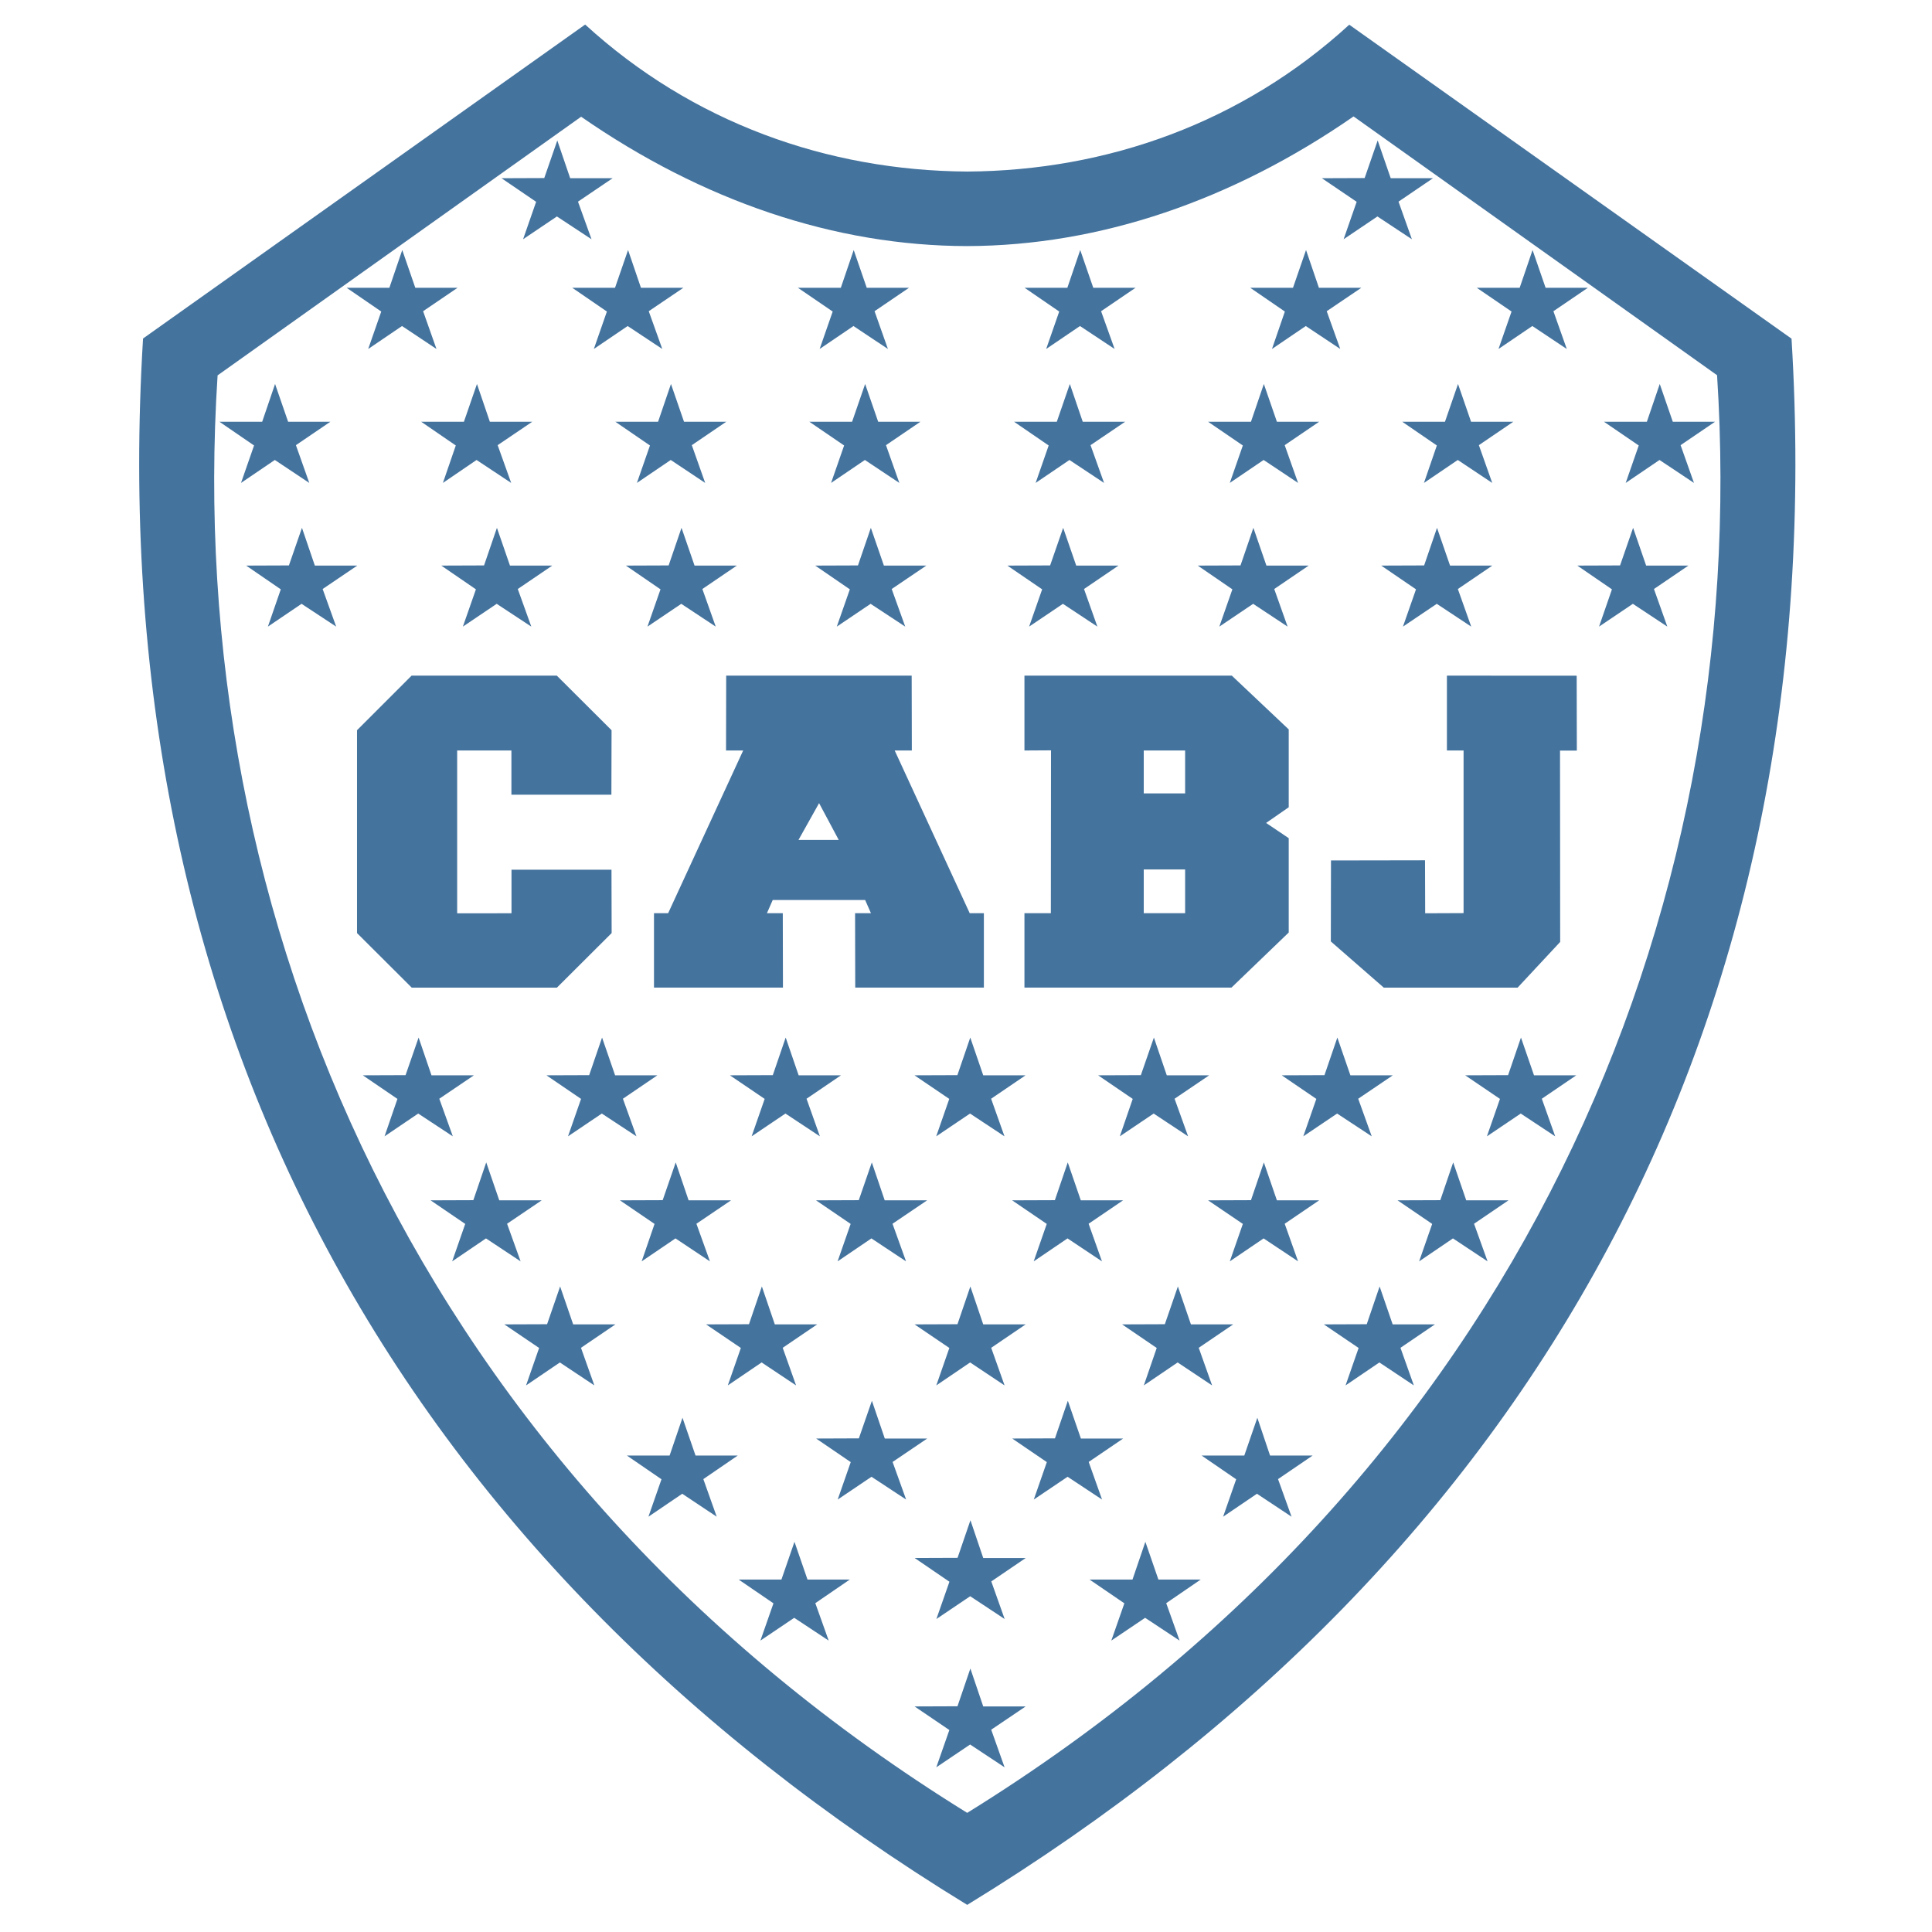 <?xml version="1.0" encoding="UTF-8"?>
<svg version="1.1" width="24" height="24" viewBox="0 0 24 24"
	xmlns="http://www.w3.org/2000/svg">
	<path d="M 7.269,0.305 1.777,4.205 C 1.258,12.698 4.958,19.345 12.015,23.663 19.072,19.346 22.774,12.7 22.255,4.207 L 16.761,0.307 C 15.431,1.524 13.754,2.121 12.015,2.131 10.276,2.12 8.6,1.522 7.269,0.305 Z M 16.814,1.446 21.33,4.661 C 21.765,11.395 18.847,18.292 12.015,22.52 5.183,18.293 2.267,11.397 2.703,4.663 l 4.516,-3.213 c 1.507,1.045 3.148,1.605 4.797,1.607 1.649,-0.005 3.292,-0.567 4.799,-1.611 z m -9.891,0.299 -0.162,0.467 -0.531,0.002 0.43,0.293 -0.162,0.465 0.42,-0.283 0.43,0.283 -0.168,-0.467 0.43,-0.291 h -0.527 z m 10.191,0 -0.162,0.467 -0.531,0.002 0.432,0.293 -0.162,0.465 0.42,-0.283 0.428,0.283 -0.166,-0.467 0.428,-0.291 h -0.525 z m -12.117,1.361 -0.16,0.469 h -0.531 l 0.43,0.295 -0.162,0.465 0.42,-0.285 0.428,0.285 -0.166,-0.469 0.428,-0.291 h -0.525 z m 2.805,0 -0.162,0.469 h -0.531 l 0.43,0.295 -0.162,0.465 0.42,-0.285 0.43,0.285 -0.168,-0.469 0.43,-0.291 h -0.527 z m 2.803,0 -0.16,0.469 H 9.912 l 0.432,0.295 -0.162,0.465 0.42,-0.285 0.428,0.285 -0.166,-0.469 0.428,-0.291 h -0.525 z m 2.814,0 -0.16,0.469 h -0.531 l 0.43,0.295 -0.162,0.465 0.42,-0.285 0.43,0.285 -0.168,-0.469 0.428,-0.291 h -0.525 z m 2.805,0 -0.162,0.469 h -0.531 l 0.43,0.295 -0.16,0.465 0.42,-0.285 0.428,0.285 -0.168,-0.469 0.43,-0.291 h -0.527 z m 2.814,0 -0.16,0.469 H 18.345 l 0.432,0.295 -0.162,0.465 0.42,-0.285 0.428,0.285 -0.166,-0.469 0.428,-0.291 h -0.525 z m -15.621,1.664 -0.16,0.469 h -0.531 l 0.43,0.295 -0.162,0.465 0.42,-0.285 0.428,0.285 -0.166,-0.469 0.428,-0.291 h -0.525 z m 2.508,0 -0.162,0.469 h -0.531 l 0.43,0.295 -0.16,0.465 0.418,-0.285 0.43,0.285 -0.168,-0.469 0.43,-0.291 h -0.527 z m 2.41,0 -0.16,0.469 h -0.531 l 0.43,0.295 -0.162,0.465 0.42,-0.285 0.428,0.285 -0.166,-0.469 0.428,-0.291 h -0.525 z m 2.412,0 -0.162,0.469 h -0.531 l 0.432,0.295 -0.162,0.465 0.42,-0.285 0.428,0.285 -0.166,-0.469 0.428,-0.291 h -0.525 z m 2.543,0 -0.162,0.469 h -0.531 l 0.43,0.295 -0.162,0.465 0.42,-0.285 0.43,0.285 -0.168,-0.469 0.43,-0.291 h -0.527 z m 2.41,0 -0.16,0.469 h -0.533 l 0.432,0.295 -0.162,0.465 0.42,-0.285 0.428,0.285 -0.166,-0.469 0.428,-0.291 h -0.525 z m 2.412,0 -0.162,0.469 h -0.531 l 0.43,0.295 -0.16,0.465 0.42,-0.285 0.428,0.285 -0.166,-0.469 0.428,-0.291 h -0.525 z m 2.506,0 -0.16,0.469 h -0.533 l 0.432,0.295 -0.162,0.465 0.42,-0.285 0.428,0.285 -0.166,-0.469 0.428,-0.291 h -0.525 z m -16.867,1.787 -0.162,0.467 -0.531,0.002 0.43,0.295 -0.16,0.463 0.418,-0.283 0.43,0.283 -0.168,-0.467 0.43,-0.291 h -0.527 z m 2.422,0 -0.16,0.467 -0.531,0.002 0.43,0.295 -0.162,0.463 0.42,-0.283 0.43,0.283 -0.168,-0.467 0.428,-0.291 h -0.525 z m 2.293,0 -0.16,0.467 -0.531,0.002 0.43,0.295 -0.162,0.463 0.42,-0.283 0.428,0.283 -0.166,-0.467 0.428,-0.291 h -0.525 z m 2.352,0 -0.16,0.467 -0.531,0.002 0.43,0.295 -0.162,0.463 0.42,-0.283 0.43,0.283 -0.168,-0.467 0.43,-0.291 h -0.527 z m 2.389,0 -0.162,0.467 -0.531,0.002 0.432,0.295 -0.162,0.463 0.42,-0.283 0.428,0.283 -0.166,-0.467 0.428,-0.291 h -0.525 z m 2.363,0 -0.16,0.467 -0.531,0.002 0.43,0.295 -0.162,0.463 0.42,-0.283 0.428,0.283 -0.166,-0.467 0.428,-0.291 h -0.525 z m 2.281,0 -0.16,0.467 -0.533,0.002 0.432,0.295 -0.162,0.463 0.42,-0.283 0.428,0.283 -0.166,-0.467 0.428,-0.291 h -0.525 z m 2.436,0 -0.162,0.467 -0.531,0.002 0.43,0.295 -0.16,0.463 0.42,-0.283 0.428,0.283 -0.166,-0.467 0.428,-0.291 h -0.525 z m -15.174,1.836 -0.678,0.678 v 2.52 l 0.68,0.678 h 1.803 l 0.68,-0.678 -0.002,-0.787 h -1.242 v 0.541 H 5.679 V 9.323 h 0.674 v 0.549 h 1.242 l 0.002,-0.801 -0.68,-0.678 z m 3.908,0 -0.002,0.93 h 0.213 l -0.932,2.021 h -0.176 v 0.924 h 1.602 l -0.002,-0.924 h -0.197 l 0.072,-0.164 h 1.148 l 0.072,0.164 h -0.197 l 0.002,0.924 h 1.598 v -0.924 h -0.176 l -0.932,-2.021 h 0.213 l -0.002,-0.93 z m 3.705,0 v 0.93 l 0.33,-0.002 -0.002,2.023 h -0.328 v 0.924 h 2.572 l 0.711,-0.684 V 10.412 l -0.281,-0.189 0.281,-0.195 V 9.061 l -0.707,-0.668 z m 5.248,0 v 0.93 h 0.207 v 2.02 l -0.477,0.002 -0.002,-0.658 -1.168,0.002 -0.002,1.006 0.658,0.574 h 1.662 l 0.529,-0.568 -0.002,-2.377 h 0.209 l -0.002,-0.93 z m -3.766,0.93 h 0.514 v 0.533 h -0.514 z m -4.033,0.654 0.244,0.457 H 9.919 Z m 4.033,0.824 h 0.514 v 0.543 h -0.514 z m -9.008,2.088 -0.162,0.467 -0.531,0.002 0.43,0.293 -0.16,0.465 0.418,-0.283 0.43,0.283 -0.168,-0.467 0.43,-0.291 h -0.527 z m 2.279,0 -0.16,0.467 -0.531,0.002 0.43,0.293 -0.162,0.465 0.42,-0.283 0.43,0.283 -0.168,-0.467 0.428,-0.291 h -0.525 z m 2.281,0 -0.16,0.467 -0.533,0.002 0.432,0.293 -0.162,0.465 0.42,-0.283 0.428,0.283 -0.166,-0.467 0.428,-0.291 H 9.921 Z m 2.293,0 -0.16,0.467 -0.533,0.002 0.432,0.293 -0.162,0.465 0.42,-0.283 0.428,0.283 -0.166,-0.467 0.428,-0.291 H 12.214 Z m 2.281,0 -0.162,0.467 -0.531,0.002 0.43,0.293 -0.16,0.465 0.42,-0.283 0.428,0.283 -0.168,-0.467 0.43,-0.291 h -0.527 z m 2.279,0 -0.16,0.467 -0.531,0.002 0.43,0.293 -0.162,0.465 0.42,-0.283 0.43,0.283 -0.168,-0.467 0.43,-0.291 h -0.527 z m 2.281,0 -0.16,0.467 -0.533,0.002 0.432,0.293 -0.162,0.465 0.42,-0.283 0.428,0.283 -0.166,-0.467 0.428,-0.291 h -0.525 z m -12.854,1.551 -0.16,0.469 -0.531,0.002 0.43,0.293 -0.162,0.465 0.42,-0.285 0.43,0.285 -0.168,-0.467 0.43,-0.291 h -0.527 z m 2.354,0 -0.162,0.469 -0.531,0.002 0.43,0.293 -0.16,0.465 0.42,-0.285 0.428,0.285 -0.168,-0.467 0.43,-0.291 h -0.527 z m 2.436,0 -0.162,0.469 -0.531,0.002 0.43,0.293 -0.162,0.465 0.42,-0.285 0.43,0.285 -0.168,-0.467 0.43,-0.291 h -0.527 z m 2.434,0 -0.16,0.469 -0.531,0.002 0.43,0.293 -0.162,0.465 0.42,-0.285 0.428,0.285 -0.166,-0.467 0.428,-0.291 h -0.525 z m 2.436,0 -0.16,0.469 -0.533,0.002 0.432,0.293 -0.162,0.465 0.42,-0.285 0.428,0.285 -0.166,-0.467 0.428,-0.291 h -0.525 z m 2.352,0 -0.16,0.469 -0.531,0.002 0.43,0.293 -0.162,0.465 0.42,-0.285 0.43,0.285 -0.168,-0.467 0.428,-0.291 h -0.525 z m -11.094,1.541 -0.162,0.469 -0.531,0.002 0.432,0.293 -0.162,0.465 0.42,-0.285 0.428,0.285 -0.166,-0.467 0.428,-0.291 h -0.525 z m 2.506,0 -0.16,0.469 -0.533,0.002 0.432,0.293 -0.162,0.465 0.42,-0.285 0.428,0.285 -0.166,-0.467 0.428,-0.291 H 9.625 Z m 2.59,0 -0.16,0.469 -0.533,0.002 0.432,0.293 -0.162,0.465 0.42,-0.285 0.428,0.285 -0.166,-0.467 0.428,-0.291 H 12.214 Z m 2.578,0 -0.162,0.469 -0.531,0.002 0.43,0.293 -0.16,0.465 0.42,-0.285 0.428,0.285 -0.166,-0.467 0.428,-0.291 h -0.525 z m 2.506,0 -0.16,0.469 -0.533,0.002 0.432,0.293 -0.162,0.465 0.42,-0.285 0.428,0.285 -0.166,-0.467 0.428,-0.291 h -0.525 z m -6.307,1.42 -0.162,0.467 -0.531,0.002 0.43,0.293 -0.162,0.465 0.42,-0.283 0.43,0.283 -0.168,-0.467 0.43,-0.291 h -0.527 z m 2.434,0 -0.16,0.467 -0.531,0.002 0.43,0.293 -0.162,0.465 0.42,-0.283 0.428,0.283 -0.166,-0.467 0.428,-0.291 h -0.525 z m -4.787,0.211 -0.16,0.469 h -0.531 l 0.43,0.295 -0.162,0.465 0.42,-0.285 0.428,0.285 -0.166,-0.467 0.428,-0.293 h -0.525 z m 7.141,0 -0.162,0.469 h -0.531 l 0.43,0.295 -0.162,0.465 0.42,-0.285 0.43,0.285 -0.168,-0.467 0.43,-0.293 H 15.777 Z m -3.564,1.273 -0.16,0.467 -0.533,0.002 0.432,0.295 -0.162,0.463 0.42,-0.283 0.428,0.283 -0.166,-0.467 0.428,-0.291 H 12.214 Z m -2.186,0.268 -0.162,0.469 h -0.531 l 0.432,0.295 -0.162,0.463 0.42,-0.283 0.428,0.283 -0.166,-0.465 0.428,-0.293 h -0.525 z m 4.359,0 -0.16,0.469 h -0.533 l 0.432,0.295 -0.162,0.463 0.42,-0.283 0.428,0.283 -0.166,-0.465 0.428,-0.293 h -0.525 z m -2.174,1.574 -0.16,0.469 -0.533,0.002 0.432,0.293 -0.162,0.463 0.42,-0.283 0.428,0.283 -0.166,-0.467 0.428,-0.289 H 12.214 Z" style="fill:#44739e;" />
</svg>
